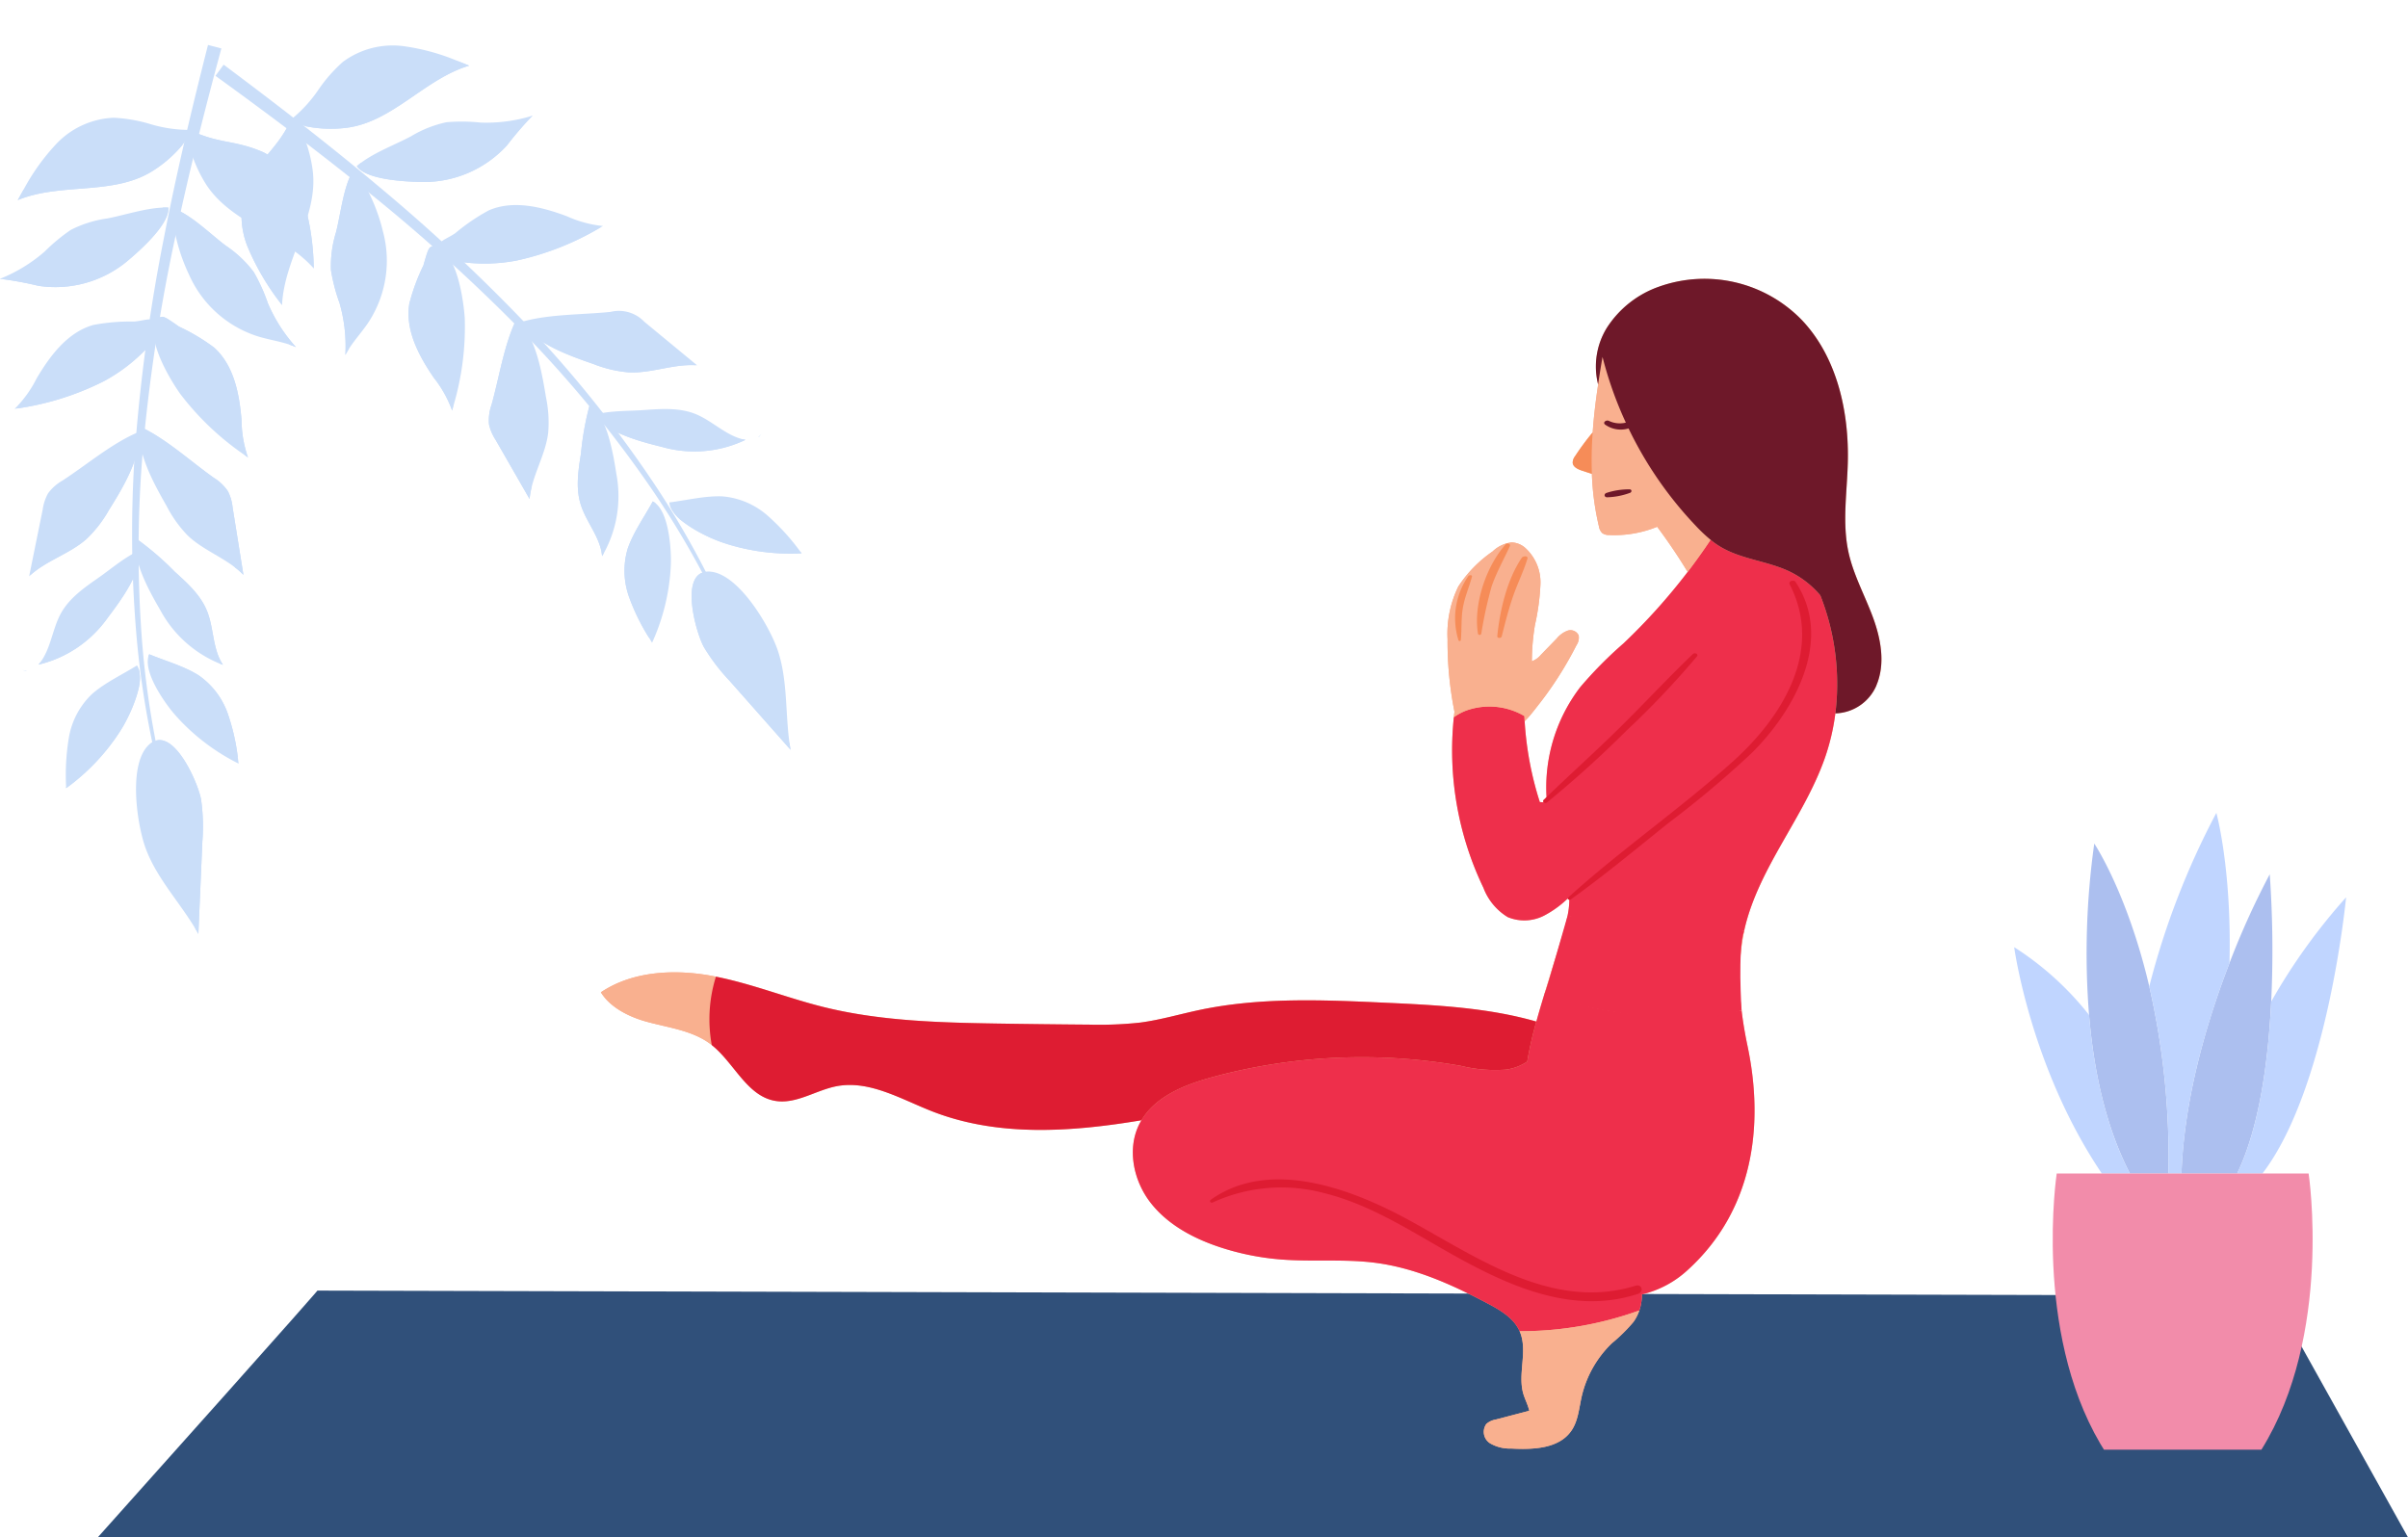 <svg xmlns="http://www.w3.org/2000/svg" xmlns:xlink="http://www.w3.org/1999/xlink" width="330.416" height="210.986" viewBox="0 0 330.416 210.986">
  <defs>
    <clipPath id="clip-path">
      <path id="Path_1078" data-name="Path 1078" d="M52.258,91.8H67.793v12.043H52.258Zm0,0" fill="#cadef9"/>
    </clipPath>
    <clipPath id="clip-path-2">
      <path id="Path_1086" data-name="Path 1086" d="M54.215,67.965H67.793v24.82H54.215Zm0,0" fill="#cadef9"/>
    </clipPath>
    <clipPath id="clip-path-3">
      <path id="Path_1088" data-name="Path 1088" d="M56,67.965H67.793v24.82H56Zm0,0" fill="#cadef9"/>
    </clipPath>
    <clipPath id="clip-path-4">
      <path id="Path_1090" data-name="Path 1090" d="M52,92H67.828v12H52Zm0,0" fill="#cadef9"/>
    </clipPath>
    <clipPath id="clip-path-5">
      <path id="Path_1108" data-name="Path 1108" d="M41.258,81.48H61.547V187.133H41.258Zm0,0" fill="#cadef9"/>
    </clipPath>
    <clipPath id="clip-path-6">
      <path id="Path_1078-2" data-name="Path 1078" d="M0,12.043H15.535V0H0Zm0,0" fill="#cadef9"/>
    </clipPath>
    <clipPath id="clip-path-7">
      <path id="Path_1086-2" data-name="Path 1086" d="M0,24.82H13.578V0H0Zm0,0" transform="translate(0 0)" fill="#cadef9"/>
    </clipPath>
    <clipPath id="clip-path-8">
      <path id="Path_1088-2" data-name="Path 1088" d="M0,24.82H11.793V0H0Zm0,0" fill="#cadef9"/>
    </clipPath>
    <clipPath id="clip-path-9">
      <path id="Path_1090-2" data-name="Path 1090" d="M0,12H15.828V0H0Zm0,0" transform="translate(0 0)" fill="#cadef9"/>
    </clipPath>
    <clipPath id="clip-path-10">
      <path id="Path_1108-2" data-name="Path 1108" d="M0,105.652H20.289V0H0Zm0,0" fill="#cadef9"/>
    </clipPath>
    <clipPath id="clip-path-11">
      <path id="path2" d="M138.063,82h176.36V243.4H138.063Zm0,0" transform="translate(-138.063 -82)"/>
    </clipPath>
    <clipPath id="clip-path-12">
      <path id="path5" d="M138.086,90.348H295V240.283H138.086Zm0,0" transform="translate(-138.086 -90.348)"/>
    </clipPath>
    <clipPath id="clip-path-13">
      <path id="path8" d="M238,82h40.441v61.2H238Zm0,0" transform="translate(-238 -82)"/>
    </clipPath>
    <clipPath id="clip-path-14">
      <path id="Path_2511" data-name="Path 2511" d="M269.129,92.758h45.619V142.8H269.129Zm0,0" transform="translate(-269.129 -92.758)"/>
    </clipPath>
    <clipPath id="clip-path-15">
      <path id="Path_2513" data-name="Path 2513" d="M276,160h36.665v38.086H276Zm0,0" transform="translate(-276 -160)"/>
    </clipPath>
  </defs>
  <g id="Group_200" data-name="Group 200" transform="translate(-36.584 -158.719)">
    <g id="_8" data-name="8" transform="matrix(-0.616, 0.788, -0.788, -0.616, 240.296, 250.169)">
      <path id="Path_1072" data-name="Path 1072" d="M62.543,160.512a34.387,34.387,0,0,1-3.3,8.492,11.494,11.494,0,0,1-6.977,5.48,20.989,20.989,0,0,1-5.02.3,20.875,20.875,0,0,0-4.957.282c-.23.05-.465.1-.7.171.043-2.23,2.387-5.269,3.945-6.793,4.508-4.4,11.84-4.265,16.973-7.91l.027-.019" fill="#cadef9"/>
      <path id="Path_1073" data-name="Path 1073" d="M62.6,149.441a21.431,21.431,0,0,0-5.133,5.028,24.53,24.53,0,0,1-2.828,3.7,15.711,15.711,0,0,1-4.539,2.664c-2.437,1.082-5.219,2.844-7.809,3.328a3.664,3.664,0,0,1,.184-2.2,25.059,25.059,0,0,1,3.563-6.1,15.432,15.432,0,0,1,11.2-6.161c1.492-.1,3,.02,4.488-.128.293-.032.582-.071.871-.122" fill="#cadef9"/>
      <path id="Path_1074" data-name="Path 1074" d="M59.586,133.207a15.88,15.88,0,0,0-2,4.746c-1.105,3.5-2.742,7.172-5.957,8.922a27.237,27.237,0,0,1-5.3,1.7c-1.3.395-2.465,1.328-3.008.45a2.13,2.13,0,0,1-.25-.786c-.434-2.73,3.672-6.984,5.457-8.586a38.028,38.028,0,0,1,10.57-6.234c.164-.07.328-.137.488-.207" fill="#cadef9"/>
      <path id="Path_1075" data-name="Path 1075" d="M62.6,117.363q-1.764,4.343-3.527,8.68a6.357,6.357,0,0,1-1.129,2.027,6.365,6.365,0,0,1-2.316,1.368c-3.625,1.488-7.547,3.726-11.348,4.539a5.365,5.365,0,0,1,.125-1.071c.66-3.136,3.848-6.578,5.8-8.707a16.994,16.994,0,0,1,3.707-3.277c2.258-1.348,4.973-1.738,7.348-2.828a10.535,10.535,0,0,0,1.34-.731" fill="#cadef9"/>
      <path id="Path_1076" data-name="Path 1076" d="M62.648,104.707c-1.9,1.762-2.324,4.617-3.82,6.734-1.344,1.907-3.449,3.086-5.484,4.211a39.9,39.9,0,0,1-5.914,3.133l-.008-.031c-.516-2.621,3.465-6.863,5.133-8.649a16.268,16.268,0,0,1,9.73-5.359c.121-.016.242-.027.363-.039" fill="#cadef9"/>
      <g id="Group_32" data-name="Group 32" clip-path="url(#clip-path)">
        <path id="Path_1077" data-name="Path 1077" d="M67.793,91.977c-.094.246-.187.488-.281.73a28.735,28.735,0,0,1-2.652,5.508,10.658,10.658,0,0,1-5.191,4.351c-2.246.778-4.891.883-7.215,1.278a2.273,2.273,0,0,1-.039-.434c.027-2.258,3.215-5.187,4.75-6.41.535-.422,1.1-.812,1.668-1.184a28.8,28.8,0,0,1,8.961-3.84" fill="#cadef9"/>
      </g>
      <path id="Path_1079" data-name="Path 1079" d="M41.8,175.234a18.793,18.793,0,0,0-5.652-.457,20.75,20.75,0,0,1-5.016-.293A11.473,11.473,0,0,1,24.152,169a29.356,29.356,0,0,1-2.859-6.984c-.148-.5-.293-1-.437-1.508,5.133,3.664,12.48,3.523,17,7.929a17.26,17.26,0,0,1,3.352,4.6,5.655,5.655,0,0,1,.59,2.191" fill="#cadef9"/>
      <path id="Path_1080" data-name="Path 1080" d="M41.223,164.16c-.242-.043-.488-.1-.734-.168-2.375-.644-4.867-2.179-7.074-3.16a15.68,15.68,0,0,1-4.543-2.664,24.758,24.758,0,0,1-2.824-3.7,21.376,21.376,0,0,0-5.027-4.953l-.105-.075a46.825,46.825,0,0,0,5.359.25,15.447,15.447,0,0,1,11.2,6.161c1.27,1.7,4.449,6.14,3.746,8.308" fill="#cadef9"/>
      <path id="Path_1081" data-name="Path 1081" d="M43.4,147.523c-.1.637-.3.961-.574,1.086a.593.593,0,0,1-.191.055c-.613.094-1.512-.508-2.492-.805a27.445,27.445,0,0,1-5.3-1.695c-3.215-1.75-4.852-5.422-5.957-8.926a15.9,15.9,0,0,0-2-4.742c.1.043.2.082.3.129a38.37,38.37,0,0,1,10.758,6.313,23.3,23.3,0,0,1,4.871,5.953,4.573,4.573,0,0,1,.586,2.632" fill="#cadef9"/>
      <path id="Path_1082" data-name="Path 1082" d="M44.109,133.18c-3.152-2.282-5.848-5.918-8.57-8.75a4.82,4.82,0,0,1-1.793-4.5q.123-4.687.25-9.375a1.571,1.571,0,0,0,.09.133c1.742,2.55,4.649,4.121,6.434,6.644a16.864,16.864,0,0,1,2.082,4.5c1.043,3.059,2.836,8.227,1.508,11.348" fill="#cadef9"/>
      <path id="Path_1083" data-name="Path 1083" d="M47.816,117.316c-.23-.179-.457-.371-.676-.57-1.406-1.269-2.652-2.941-3.906-4.324-1.562-1.727-3.172-3.531-3.828-5.77-.7-2.386-.254-5.086-1.293-7.32-.047-.1-.094-.2-.148-.3a16.171,16.171,0,0,1,7.809,8.4c1,2.242,3.414,7.586,2.043,9.882" fill="#cadef9"/>
      <path id="Path_1084" data-name="Path 1084" d="M51.477,101.6a2.1,2.1,0,0,1-.309.375c-1.672-1.676-3.766-3.3-5.152-5.243a10.748,10.748,0,0,1-1.726-6.562,31.141,31.141,0,0,1,1.152-6.625c.016-.059.031-.113.043-.172a29.054,29.054,0,0,1,5.1,8.344c.254.637.488,1.281.68,1.938.543,1.871,1.445,6.063.215,7.946" fill="#cadef9"/>
      <g id="Group_33" data-name="Group 33" clip-path="url(#clip-path-2)">
        <path id="Path_1085" data-name="Path 1085" d="M67.664,67.965Q66.5,74.2,65.348,80.434a26.424,26.424,0,0,1-1.477,5.6c-.828,1.926-5.148,7.855-7.8,6.5a2.39,2.39,0,0,1-.9-.859c-2.152-3.316.965-11.145,2.863-13.988,2.375-3.562,6.051-6,9.027-9.078.2-.211.4-.422.6-.641" fill="#cadef9"/>
      </g>
      <g id="Group_34" data-name="Group 34" clip-path="url(#clip-path-3)">
        <path id="Path_1087" data-name="Path 1087" d="M56.918,92.73a1.829,1.829,0,0,1-.848-.2c2.863-3.945,8.918-18.406,10.992-23.926.2-.211.4-.422.6-.641Q66.5,74.2,65.348,80.434a26.424,26.424,0,0,1-1.477,5.6c-.746,1.73-4.312,6.7-6.953,6.7" fill="#cadef9"/>
      </g>
      <g id="Group_35" data-name="Group 35" clip-path="url(#clip-path-4)">
        <path id="Path_1089" data-name="Path 1089" d="M52.453,103.844a1.949,1.949,0,0,1-.039-.4v-.035c4.688-1.82,11.934-7.984,15.1-10.7a28.735,28.735,0,0,1-2.652,5.508,10.658,10.658,0,0,1-5.191,4.351c-2.246.778-4.891.883-7.215,1.278" fill="#cadef9"/>
      </g>
      <path id="Path_1091" data-name="Path 1091" d="M47.43,118.785l-.008-.031c1.992-2.332,6.109-7.16,7-8.231s5.519-4.23,7.863-5.777c.121-.016.242-.027.363-.039-1.9,1.762-2.324,4.617-3.82,6.734-1.344,1.907-3.449,3.086-5.484,4.211a39.9,39.9,0,0,1-5.914,3.133" fill="#cadef9"/>
      <path id="Path_1092" data-name="Path 1092" d="M44.281,133.977a5.365,5.365,0,0,1,.125-1.071c5.406-1.84,13.492-10.855,16.855-14.812a10.535,10.535,0,0,0,1.34-.731q-1.764,4.343-3.527,8.68a6.357,6.357,0,0,1-1.129,2.027,6.365,6.365,0,0,1-2.316,1.368c-3.625,1.488-7.547,3.726-11.348,4.539" fill="#cadef9"/>
      <path id="Path_1093" data-name="Path 1093" d="M43.969,149.387a.711.711,0,0,1-.648-.367c2.961-1.883,6.34-5.629,8.027-7.731a98.988,98.988,0,0,1,7.75-7.875c.164-.07.328-.137.488-.207a15.88,15.88,0,0,0-2,4.746c-1.105,3.5-2.742,7.172-5.957,8.922a27.237,27.237,0,0,1-5.3,1.7,12.52,12.52,0,0,1-2.359.817" fill="#cadef9"/>
      <path id="Path_1094" data-name="Path 1094" d="M42.293,164.16a2.207,2.207,0,0,1-.1-.7,4.88,4.88,0,0,1,.285-1.5c4.051-5.336,14.851-10.387,19.254-12.394.293-.032.582-.071.871-.122a21.431,21.431,0,0,0-5.133,5.028,24.53,24.53,0,0,1-2.828,3.7,15.711,15.711,0,0,1-4.539,2.664c-2.437,1.082-5.219,2.844-7.809,3.328" fill="#cadef9"/>
      <path id="Path_1095" data-name="Path 1095" d="M42.293,175.063c.988-2.032,3.055-4.094,7.281-5.028a20.577,20.577,0,0,0,12.941-9.5l.027-.019a34.387,34.387,0,0,1-3.3,8.492,11.494,11.494,0,0,1-6.977,5.48,16.2,16.2,0,0,1-3.52.317c-.5,0-1-.012-1.5-.02s-1-.023-1.5-.023a16.317,16.317,0,0,0-3.457.305" fill="#cadef9"/>
      <path id="Path_1096" data-name="Path 1096" d="M51.477,101.6C50.285,96.9,47,87.766,45.441,83.543c.016-.059.031-.113.043-.172a29.054,29.054,0,0,1,5.1,8.344c.254.637.488,1.281.68,1.938a20.274,20.274,0,0,1,.832,5.164,5.2,5.2,0,0,1-.617,2.782" fill="#cadef9"/>
      <path id="Path_1097" data-name="Path 1097" d="M36.59,97.871l-.6-.059h.477a.292.292,0,0,1,.125.059" fill="#cadef9"/>
      <path id="Path_1098" data-name="Path 1098" d="M47.816,117.316c-.23-.179-.457-.371-.676-.57-1.461-7.992-6.406-14.566-9.027-17.414-.047-.1-.094-.2-.148-.3a16.171,16.171,0,0,1,7.809,8.4c.793,1.765,2.457,5.461,2.457,8.07a3.553,3.553,0,0,1-.414,1.812" fill="#cadef9"/>
      <path id="Path_1099" data-name="Path 1099" d="M44.109,133.18c-4.469-6.875-8.793-18.668-10.024-22.492,1.742,2.55,4.649,4.121,6.434,6.644a16.864,16.864,0,0,1,2.082,4.5c.781,2.289,1.98,5.758,1.98,8.664a6.846,6.846,0,0,1-.473,2.684" fill="#cadef9"/>
      <path id="Path_1100" data-name="Path 1100" d="M42.578,154.867c-.047,0,.094-.742.184-1.894a9.7,9.7,0,0,1-.156,1.859c-.016.023-.023.035-.027.035" fill="#cadef9"/>
      <path id="Path_1101" data-name="Path 1101" d="M42.813,150.563a16.5,16.5,0,0,0-.18-1.9.593.593,0,0,0,.191-.055c0,.676,0,1.332-.012,1.954" fill="#cadef9"/>
      <path id="Path_1102" data-name="Path 1102" d="M42.633,148.664a9.474,9.474,0,0,0-4.281-7.019,67.619,67.619,0,0,1-11.168-9.02,38.37,38.37,0,0,1,10.758,6.313,23.3,23.3,0,0,1,4.871,5.953c.012,1.211.016,2.492.012,3.718a.593.593,0,0,1-.191.055" fill="#cadef9"/>
      <path id="Path_1103" data-name="Path 1103" d="M42.762,152.973c.023-.68.039-1.5.051-2.407a21.268,21.268,0,0,1-.051,2.407" fill="#cadef9"/>
      <path id="Path_1104" data-name="Path 1104" d="M41.223,164.16c-.242-.043-.488-.1-.734-.168a32.409,32.409,0,0,0-5.8-7.14c-5.895-5.743-11.215-7.079-13.668-7.336l-.105-.075a46.825,46.825,0,0,0,5.359.25,15.447,15.447,0,0,1,11.2,6.161c1.148,1.535,3.844,5.3,3.844,7.613a2.318,2.318,0,0,1-.1.7" fill="#cadef9"/>
      <path id="Path_1105" data-name="Path 1105" d="M41.777,167.9l-.043-.687a2.848,2.848,0,0,1,.043.687" fill="#cadef9"/>
      <path id="Path_1106" data-name="Path 1106" d="M41.207,173.043c-2.961-1.648-8.168-3.266-13.375-5.617a14,14,0,0,1-6.539-5.406c-.148-.5-.293-1-.437-1.508,5.133,3.664,12.48,3.523,17,7.929a17.26,17.26,0,0,1,3.352,4.6" fill="#cadef9"/>
      <g id="Group_36" data-name="Group 36" clip-path="url(#clip-path-5)">
        <path id="Path_1107" data-name="Path 1107" d="M41.5,187.133c-.2-9.047-.258-18.11.063-27.164a242.762,242.762,0,0,1,2.356-27.078,163.951,163.951,0,0,1,6.1-26.461A122.589,122.589,0,0,1,61.066,81.684l.273.16a122.172,122.172,0,0,0-10.641,24.8,162.54,162.54,0,0,0-5.68,26.406,241.071,241.071,0,0,0-1.953,26.961c-.187,9.015,0,18.043.332,27.066l-1.895.055" fill="#cadef9"/>
      </g>
    </g>
    <g id="_8-2" data-name="8" transform="translate(45.005 160.244) rotate(13)">
      <path id="Path_1072-2" data-name="Path 1072" d="M20.945,14.722a34.387,34.387,0,0,0-3.3-8.492A11.494,11.494,0,0,0,10.672.75a20.989,20.989,0,0,0-5.019-.3A20.875,20.875,0,0,1,.7.171C.465.121.23.066,0,0,.043,2.23,2.387,5.269,3.945,6.793c4.508,4.4,11.84,4.265,16.973,7.91l.027.019" transform="translate(20.742 11.899)" fill="#cadef9"/>
      <path id="Path_1073-2" data-name="Path 1073" d="M20.41,14.719a21.431,21.431,0,0,1-5.133-5.028,24.531,24.531,0,0,0-2.828-3.7A15.711,15.711,0,0,0,7.91,3.328C5.472,2.246,2.691.484.1,0A3.664,3.664,0,0,0,.285,2.2a25.059,25.059,0,0,0,3.562,6.1,15.432,15.432,0,0,0,11.2,6.161c1.492.1,3-.02,4.488.128.293.032.582.071.871.122" transform="translate(21.336 22.973)" fill="#cadef9"/>
      <path id="Path_1074-2" data-name="Path 1074" d="M16.547,16.178a15.88,15.88,0,0,1-2-4.746C13.442,7.928,11.805,4.26,8.59,2.51a27.237,27.237,0,0,0-5.3-1.7C1.985.42.825-.513.282.365a2.13,2.13,0,0,0-.25.786C-.4,3.881,3.7,8.135,5.489,9.737a38.028,38.028,0,0,0,10.57,6.234c.164.07.328.137.488.207" transform="translate(22.183 37.748)" fill="#cadef9"/>
      <path id="Path_1075-2" data-name="Path 1075" d="M18.32,16.614q-1.764-4.343-3.527-8.68a6.357,6.357,0,0,0-1.129-2.027,6.365,6.365,0,0,0-2.316-1.368C7.723,3.051,3.8.813,0,0A5.365,5.365,0,0,0,.125,1.071c.66,3.136,3.848,6.578,5.8,8.707a16.994,16.994,0,0,0,3.707,3.277c2.258,1.348,4.973,1.738,7.348,2.828a10.535,10.535,0,0,1,1.34.731" transform="translate(23.426 53.156)" fill="#cadef9"/>
      <path id="Path_1076-2" data-name="Path 1076" d="M15.272,14.078c-1.9-1.762-2.324-4.617-3.82-6.734C10.108,5.437,8,4.258,5.968,3.133A39.9,39.9,0,0,0,.054,0L.046.031C-.47,2.652,3.511,6.894,5.179,8.68a16.268,16.268,0,0,0,9.73,5.359c.121.016.242.027.363.039" transform="translate(26.521 68.348)" fill="#cadef9"/>
      <g id="Group_32-2" data-name="Group 32" transform="translate(31.402 83.289)" clip-path="url(#clip-path-6)">
        <path id="Path_1077-2" data-name="Path 1077" d="M15.379,11.867c-.094-.246-.187-.488-.281-.73a28.734,28.734,0,0,0-2.652-5.508A10.658,10.658,0,0,0,7.254,1.278C5.008.5,2.363.4.039,0A2.273,2.273,0,0,0,0,.434c.027,2.258,3.215,5.187,4.75,6.41.535.422,1.1.813,1.668,1.184a28.8,28.8,0,0,0,8.961,3.84" transform="translate(0.156 0)" fill="#cadef9"/>
      </g>
      <path id="Path_1079-2" data-name="Path 1079" d="M20.941,0a18.793,18.793,0,0,1-5.652.457A20.75,20.75,0,0,0,10.273.75,11.473,11.473,0,0,0,3.3,6.23,29.356,29.356,0,0,0,.438,13.214c-.148.5-.293,1-.437,1.508C5.133,11.058,12.48,11.2,17,6.793a17.26,17.26,0,0,0,3.351-4.6A5.655,5.655,0,0,0,20.941,0" transform="translate(0 11.899)" fill="#cadef9"/>
      <path id="Path_1080-2" data-name="Path 1080" d="M20.309,0c-.242.043-.488.1-.734.168C17.2.812,14.707,2.347,12.5,3.328A15.68,15.68,0,0,0,7.957,5.992a24.759,24.759,0,0,0-2.824,3.7A21.376,21.376,0,0,1,.105,14.644L0,14.719a46.825,46.825,0,0,1,5.359-.25,15.447,15.447,0,0,0,11.2-6.161c1.27-1.7,4.449-6.14,3.746-8.308" transform="translate(0.059 22.973)" fill="#cadef9"/>
      <path id="Path_1081-2" data-name="Path 1081" d="M16.516,1.151c-.1-.637-.3-.961-.574-1.086A.593.593,0,0,0,15.75.01c-.613-.094-1.512.508-2.492.805a27.445,27.445,0,0,0-5.3,1.695C4.742,4.26,3.105,7.932,2,11.436a15.9,15.9,0,0,1-2,4.742c.1-.043.2-.082.3-.129A38.37,38.37,0,0,0,11.059,9.736,23.3,23.3,0,0,0,15.93,3.783a4.573,4.573,0,0,0,.586-2.632" transform="translate(6.027 38.459)" fill="#cadef9"/>
      <path id="Path_1082-2" data-name="Path 1082" d="M10.374,0C7.221,2.282,4.526,5.918,1.8,8.75a6.4,6.4,0,0,0-1.57,2.188A6.382,6.382,0,0,0,.01,13.25q.123,4.688.25,9.375a1.571,1.571,0,0,1,.09-.133C2.092,19.942,5,18.371,6.784,15.848a16.864,16.864,0,0,0,2.082-4.5C9.909,8.289,11.7,3.121,10.374,0" transform="translate(12.88 53.953)" fill="#cadef9"/>
      <path id="Path_1083-2" data-name="Path 1083" d="M9.852,0c-.23.179-.457.371-.676.57C7.77,1.839,6.523,3.511,5.27,4.894,3.707,6.621,2.1,8.425,1.441,10.664c-.7,2.386-.254,5.086-1.293,7.32-.047.1-.094.2-.148.3a16.171,16.171,0,0,0,7.809-8.4C8.812,7.64,11.223,2.3,9.852,0" transform="translate(17.109 69.817)" fill="#cadef9"/>
      <path id="Path_1084-2" data-name="Path 1084" d="M7.194.375A2.1,2.1,0,0,0,6.886,0C5.214,1.676,3.12,3.3,1.733,5.243A10.748,10.748,0,0,0,.007,11.8,31.141,31.141,0,0,0,1.159,18.43c.016.059.031.113.043.172a29.054,29.054,0,0,0,5.1-8.344c.254-.637.488-1.281.68-1.937C7.522,6.45,8.425,2.258,7.194.375" transform="translate(23.427 85.16)" fill="#cadef9"/>
      <g id="Group_33-2" data-name="Group 33" transform="translate(33.359 94.348)" clip-path="url(#clip-path-7)">
        <path id="Path_1085-2" data-name="Path 1085" d="M13.221,24.767Q12.061,18.532,10.9,12.3A26.424,26.424,0,0,0,9.428,6.7C8.6,4.771,4.28-1.159,1.627.2a2.39,2.39,0,0,0-.9.859C-1.424,4.376,1.694,12.2,3.592,15.048c2.375,3.563,6.051,6,9.027,9.078.2.211.4.422.6.641" transform="translate(0.228 0.053)" fill="#cadef9"/>
      </g>
      <g id="Group_34-2" data-name="Group 34" transform="translate(35.144 94.348)" clip-path="url(#clip-path-8)">
        <path id="Path_1087-2" data-name="Path 1087" d="M.848,0A1.829,1.829,0,0,0,0,.2C2.863,4.145,8.918,18.605,10.992,24.125c.2.211.4.422.6.641Q10.434,18.531,9.277,12.3A26.424,26.424,0,0,0,7.8,6.7C7.055,4.965,3.488,0,.848,0" transform="translate(0.07 0.055)" fill="#cadef9"/>
      </g>
      <g id="Group_35-2" data-name="Group 35" transform="translate(31.144 83.133)" clip-path="url(#clip-path-9)">
        <path id="Path_1089-2" data-name="Path 1089" d="M.039,0A1.949,1.949,0,0,0,0,.4V.434c4.687,1.82,11.934,7.984,15.1,10.7a28.734,28.734,0,0,0-2.652-5.508A10.658,10.658,0,0,0,7.254,1.278C5.008.5,2.363.4.039,0" transform="translate(0.414 0.156)" fill="#cadef9"/>
      </g>
      <path id="Path_1091-2" data-name="Path 1091" d="M.008,0,0,.031c1.992,2.332,6.109,7.16,7,8.231s5.519,4.23,7.863,5.777c.121.016.242.027.363.039-1.9-1.762-2.324-4.617-3.82-6.734C10.062,5.437,7.957,4.258,5.922,3.133A39.9,39.9,0,0,0,.008,0" transform="translate(26.566 68.348)" fill="#cadef9"/>
      <path id="Path_1092-2" data-name="Path 1092" d="M0,0A5.365,5.365,0,0,0,.125,1.071C5.531,2.911,13.617,11.926,16.98,15.883a10.535,10.535,0,0,1,1.34.731q-1.764-4.343-3.527-8.68a6.357,6.357,0,0,0-1.129-2.027,6.365,6.365,0,0,0-2.316-1.368C7.723,3.051,3.8.813,0,0" transform="translate(23.426 53.156)" fill="#cadef9"/>
      <path id="Path_1093-2" data-name="Path 1093" d="M.649,0A.711.711,0,0,0,0,.367C2.961,2.25,6.34,6,8.027,8.1a98.988,98.988,0,0,0,7.75,7.875c.164.07.328.137.488.207a15.88,15.88,0,0,1-2-4.746c-1.105-3.5-2.742-7.172-5.957-8.922a27.237,27.237,0,0,0-5.3-1.7A12.52,12.52,0,0,0,.649,0" transform="translate(22.465 37.746)" fill="#cadef9"/>
      <path id="Path_1094-2" data-name="Path 1094" d="M.1,0A2.207,2.207,0,0,0,0,.7,4.88,4.88,0,0,0,.285,2.2C4.336,7.539,15.137,12.59,19.539,14.6c.293.032.582.071.871.122a21.431,21.431,0,0,1-5.133-5.028,24.531,24.531,0,0,0-2.828-3.7A15.711,15.711,0,0,0,7.91,3.328C5.473,2.246,2.691.484.1,0" transform="translate(21.336 22.973)" fill="#cadef9"/>
      <path id="Path_1095-2" data-name="Path 1095" d="M0,0C.988,2.032,3.055,4.094,7.281,5.028a20.577,20.577,0,0,1,12.941,9.5l.027.019a34.387,34.387,0,0,0-3.3-8.492A11.494,11.494,0,0,0,9.976.579,16.2,16.2,0,0,0,6.457.262c-.5,0-1,.012-1.5.02s-1,.023-1.5.023A16.317,16.317,0,0,1,0,0" transform="translate(21.437 12.07)" fill="#cadef9"/>
      <path id="Path_1096-2" data-name="Path 1096" d="M6.035,0C4.844,4.7,1.555,13.832,0,18.055c.016.059.031.113.043.172a29.054,29.054,0,0,0,5.1-8.344c.254-.637.488-1.281.68-1.938a20.274,20.274,0,0,0,.832-5.164A5.2,5.2,0,0,0,6.035,0" transform="translate(24.586 85.535)" fill="#cadef9"/>
      <path id="Path_1097-2" data-name="Path 1097" d="M.6,0,0,.059H.476A.292.292,0,0,0,.6,0" transform="translate(15.133 89.262)" fill="#cadef9"/>
      <path id="Path_1098-2" data-name="Path 1098" d="M9.852,0c-.23.179-.457.371-.676.57C7.715,8.562,2.77,15.136.148,17.984c-.047.1-.094.2-.148.3a16.171,16.171,0,0,0,7.809-8.4c.793-1.765,2.457-5.461,2.457-8.07A3.553,3.553,0,0,0,9.852,0" transform="translate(17.109 69.817)" fill="#cadef9"/>
      <path id="Path_1099-2" data-name="Path 1099" d="M10.023,0C5.555,6.875,1.23,18.668,0,22.492c1.742-2.55,4.648-4.121,6.434-6.644a16.864,16.864,0,0,0,2.082-4.5C9.3,9.059,10.5,5.59,10.5,2.684A6.846,6.846,0,0,0,10.023,0" transform="translate(13.23 53.953)" fill="#cadef9"/>
      <path id="Path_1100-2" data-name="Path 1100" d="M.009,0C-.038,0,.1.742.193,1.894A9.7,9.7,0,0,0,.037.035C.021.012.013,0,.009,0" transform="translate(21.713 32.266)" fill="#cadef9"/>
      <path id="Path_1101-2" data-name="Path 1101" d="M.18,0A16.5,16.5,0,0,1,0,1.9a.593.593,0,0,1,.191.055C.191,1.278.188.622.18,0" transform="translate(21.777 36.57)" fill="#cadef9"/>
      <path id="Path_1102-2" data-name="Path 1102" d="M15.449,0a9.474,9.474,0,0,1-4.281,7.019A67.619,67.619,0,0,0,0,16.039,38.37,38.37,0,0,0,10.758,9.726a23.3,23.3,0,0,0,4.871-5.953c.012-1.211.016-2.492.012-3.718A.593.593,0,0,0,15.449,0" transform="translate(6.328 38.469)" fill="#cadef9"/>
      <path id="Path_1103-2" data-name="Path 1103" d="M0,0C.023.68.039,1.5.051,2.407A21.268,21.268,0,0,0,0,0" transform="translate(21.906 34.16)" fill="#cadef9"/>
      <path id="Path_1104-2" data-name="Path 1104" d="M20.309,0c-.242.043-.488.1-.734.168a32.409,32.409,0,0,1-5.8,7.14C7.879,13.051,2.559,14.387.105,14.644L0,14.719a46.825,46.825,0,0,1,5.359-.25,15.447,15.447,0,0,0,11.2-6.161c1.148-1.535,3.844-5.3,3.844-7.613a2.318,2.318,0,0,0-.1-.7" transform="translate(0.059 22.973)" fill="#cadef9"/>
      <path id="Path_1105-2" data-name="Path 1105" d="M.043,0,0,.687A2.848,2.848,0,0,0,.043,0" transform="translate(20.879 19.235)" fill="#cadef9"/>
      <path id="Path_1106-2" data-name="Path 1106" d="M20.351,0C17.391,1.648,12.184,3.266,6.976,5.617A14,14,0,0,0,.438,11.023c-.148.5-.293,1-.437,1.508C5.133,8.867,12.48,9.008,17,4.6A17.26,17.26,0,0,0,20.351,0" transform="translate(0 14.09)" fill="#cadef9"/>
      <g id="Group_36-2" data-name="Group 36" transform="translate(20.402 0)" clip-path="url(#clip-path-10)">
        <path id="Path_1107-2" data-name="Path 1107" d="M.164,0c-.2,9.047-.258,18.11.063,27.164A242.762,242.762,0,0,0,2.582,54.242,163.95,163.95,0,0,0,8.679,80.7a122.589,122.589,0,0,0,11.047,24.746l.273-.16a122.172,122.172,0,0,1-10.641-24.8,162.54,162.54,0,0,1-5.68-26.406A241.071,241.071,0,0,1,1.726,27.121c-.187-9.015,0-18.043.332-27.066L.164,0" transform="translate(0.083 0)" fill="#cadef9"/>
      </g>
    </g>
    <path id="Path_2509" data-name="Path 2509" d="M288.67,143.779c-3.423-6.6-5-14.451-5.608-21.753A107.983,107.983,0,0,1,283.78,98.5s4.529,6.746,7.548,19.61a105.008,105.008,0,0,1,2.627,25.665Zm14.714,0c3.083-6.388,4.28-15.545,4.673-23.6a148.987,148.987,0,0,0-.2-17.467,109.959,109.959,0,0,0-5.531,12.206c-3.013,7.774-6.2,18.335-6.583,28.859Zm0,0" transform="translate(40.172 175.989)" fill="#acbfef"/>
    <path id="path875" d="M0,251.125c30.6-34.21,30.14-33.864,30.14-33.864l268.357.689L317,251.125Z" transform="translate(50 118.579)" fill="#30507a"/>
    <g id="_5" data-name="5" transform="translate(119.023 196.783)">
      <g id="g15" transform="translate(-0.023 -0.51)" clip-path="url(#clip-path-11)">
        <path id="path13" d="M285.795,113.555c.287.351.574.691.871,1.036C286.369,114.245,286.082,113.905,285.795,113.555Zm-1.233-1.562c.276.367.563.733.855,1.094C285.125,112.726,284.839,112.359,284.562,111.993Zm2.47,3.018c.414.473.834.935,1.27,1.387C287.867,115.945,287.447,115.483,287.033,115.01Zm-2.768-3.416c-.356-.478-.7-.956-1.041-1.445C283.564,110.638,283.909,111.116,284.265,111.594Zm-4.2-6.636c.292.542.59,1.078.9,1.615C280.658,106.037,280.36,105.5,280.068,104.959Zm.967,1.737q1,1.737,2.136,3.384Q282.039,108.43,281.035,106.7Zm-2.3-4.431c-.3-.653-.59-1.318-.866-1.982C278.145,100.947,278.432,101.612,278.735,102.265Zm.372.8c.282.584.579,1.163.877,1.743C279.686,104.225,279.388,103.646,279.107,103.062Zm-3.188-8.394c.042.154.09.308.138.462C276.009,94.976,275.962,94.822,275.919,94.668Zm1.5,4.473c.106.287.218.574.335.855C277.635,99.715,277.524,99.428,277.417,99.141Zm-.483-1.291c.09.25.181.5.276.749C277.115,98.35,277.024,98.1,276.934,97.85Zm-.584-1.748c.058.17.112.345.165.515C276.461,96.448,276.408,96.272,276.349,96.1Zm36.286,32.854c-1.11-3-2.688-5.839-3.358-8.968-.845-3.942-.2-8.033-.085-12.065.213-7.114-1.466-14.642-6.306-19.742A18.6,18.6,0,0,0,283.314,83.6a14,14,0,0,0-7.2,5.69,10.11,10.11,0,0,0-1.179,7.735c-.329,2.189-.6,4.383-.749,6.582a34.386,34.386,0,0,0-2.412,3.257,1.472,1.472,0,0,0-.335.919c.053.584.707.882,1.259,1.068.457.149.919.3,1.376.452a36.891,36.891,0,0,0,.962,7.183,1.632,1.632,0,0,0,.478.956,1.579,1.579,0,0,0,.935.25,15.589,15.589,0,0,0,6.582-1.132q2.239,3,4.186,6.2a82.543,82.543,0,0,1-8.824,9.823,56.028,56.028,0,0,0-5.908,5.977,22.611,22.611,0,0,0-4.627,15.1c-.133.133-.271.255-.4.383a.2.2,0,0,0,.005.319,4.482,4.482,0,0,1-.531-.027,45.055,45.055,0,0,1-2.083-11.1c.138-.133.276-.276.409-.42.638-.707,1.217-1.488,1.753-2.168a49.45,49.45,0,0,0,4.946-7.842,1.823,1.823,0,0,0,.3-1.344,1.238,1.238,0,0,0-1.535-.643,3.546,3.546,0,0,0-1.472,1.068q-1.092,1.124-2.178,2.247a2.98,2.98,0,0,1-1.169.855.257.257,0,0,1-.069.016,31.3,31.3,0,0,1,.425-4.978,31.489,31.489,0,0,0,.754-5.616,6.369,6.369,0,0,0-2.173-5.036,3.02,3.02,0,0,0-1.79-.675,4.536,4.536,0,0,0-2.609,1.248,17.425,17.425,0,0,0-4.691,4.792,14.808,14.808,0,0,0-1.482,7.278,49.07,49.07,0,0,0,.951,9.929c-.037.25-.064.5-.085.754a43.583,43.583,0,0,0,4.059,23.4,8.033,8.033,0,0,0,3.331,4.022,5.93,5.93,0,0,0,5.2-.313,13.428,13.428,0,0,0,3.034-2.242c.011.09.112.159.223.181a12.014,12.014,0,0,1-.244,2.189,23.092,23.092,0,0,1-.627,2.423q-1.187,3.865-2.369,7.73c-.058.191-.117.388-.175.579-.383,1.254-.76,2.518-1.11,3.793-6.62-1.907-13.7-2.263-20.619-2.582-8.538-.393-17.181-.781-25.544.978-2.752.579-5.456,1.387-8.24,1.748a52.04,52.04,0,0,1-6.933.276q-6.351-.048-12.7-.149c-8.022-.133-16.124-.351-23.9-2.3-4.92-1.238-9.669-3.15-14.637-4.133-.351-.069-.707-.133-1.057-.2-5.021-.839-10.54-.478-14.732,2.343,1.238,2.024,3.73,3.315,6.11,3.99,3.039.861,6.354,1.2,8.883,3.081.08.058.154.117.228.175,3.087,2.46,4.808,6.976,8.681,7.65,2.879.5,5.568-1.456,8.442-2.008,4.505-.861,8.835,1.774,13.112,3.448,9.042,3.533,19.057,2.842,28.726,1.222-.08.122-.149.255-.223.388-1.812,3.432-.914,7.858,1.466,10.923s5.982,4.962,9.674,6.163a35.782,35.782,0,0,0,8.245,1.636c4.319.34,8.686-.106,12.979.462,5.435.712,10.525,3.012,15.364,5.578,1.743.919,3.575,2,4.378,3.8a.019.019,0,0,0,.005.016c1.169,2.64-.3,5.8.5,8.569.234.792.648,1.541.818,2.338l-4.58,1.2a2.611,2.611,0,0,0-1.312.611,1.861,1.861,0,0,0,.5,2.646,5.372,5.372,0,0,0,2.917.728c3.007.159,6.551.032,8.256-2.449.93-1.349,1.047-3.076,1.408-4.675a14.781,14.781,0,0,1,4.149-7.332,22.669,22.669,0,0,0,2.964-2.922,6.188,6.188,0,0,0,.8-1.573,6.722,6.722,0,0,0,.351-2.2,13.98,13.98,0,0,0,6.317-3.379c8.793-8.012,10.546-19.455,8.182-30.7-.34-1.61-.622-3.246-.818-4.888a32.636,32.636,0,0,1,.345-10.9c.026-.1.048-.2.069-.308,1.955-8.394,8.091-15.205,10.976-23.328a30.13,30.13,0,0,0,1.477-6.232,6.319,6.319,0,0,0,5.637-3.846c1.254-2.933.622-6.359-.483-9.361" transform="translate(-138.055 -81.816)" fill="#f9b08f"/>
      </g>
      <path id="path17" d="M137.2,90.936a54.559,54.559,0,0,1-27.052-2.263c-.383,1.254-.76,2.518-1.11,3.793a52.117,52.117,0,0,0-1.248,5.488,6.928,6.928,0,0,1-2.911,1.105,19.715,19.715,0,0,1-6.195-.515,78.372,78.372,0,0,0-34.06,1.535c-3.767,1.025-7.788,2.6-9.77,5.929-.08.122-.149.255-.223.388-1.812,3.432-.914,7.858,1.466,10.923s5.982,4.962,9.674,6.163a35.782,35.782,0,0,0,8.245,1.636c4.319.34,8.686-.106,12.979.462,5.435.712,10.524,3.012,15.364,5.578,1.743.919,3.575,2,4.378,3.8a47.88,47.88,0,0,0,16.432-2.848,6.722,6.722,0,0,0,.351-2.2,13.98,13.98,0,0,0,6.317-3.379c8.793-8.012,10.546-19.455,8.182-30.7-.34-1.61-.622-3.246-.818-4.888Zm12.867-40.77a30.129,30.129,0,0,1-1.477,6.232c-2.885,8.123-9.021,14.934-10.976,23.328-.021.106-.042.207-.069.308a68.373,68.373,0,0,1-24.226-2.093,11.022,11.022,0,0,0,.244-2.577,14.153,14.153,0,0,1-3.257,2.449,5.93,5.93,0,0,1-5.2.313,8.033,8.033,0,0,1-3.331-4.022,43.583,43.583,0,0,1-4.059-23.4c.064-.053.133-.1.2-.149a7.423,7.423,0,0,1,1.5-.776,9.464,9.464,0,0,1,7.985.76c.011.234.021.468.032.7a45.056,45.056,0,0,0,2.083,11.1,3.924,3.924,0,0,0,.967-.005,22.666,22.666,0,0,1,4.585-15.774,56.033,56.033,0,0,1,5.908-5.977,82.543,82.543,0,0,0,8.824-9.823q1.642-2.152,3.15-4.41a10.887,10.887,0,0,0,1.286.919c2.874,1.753,6.439,1.966,9.483,3.4a12.874,12.874,0,0,1,4.282,3.3,33.086,33.086,0,0,1,2.067,16.2" transform="translate(19.333 9.671)" fill="#ee2f4b"/>
      <g id="g21" transform="translate(0.008 10.843)" clip-path="url(#clip-path-12)">
        <path id="path19" d="M152.818,175.263c-5.021-.839-10.54-.478-14.732,2.343,1.238,2.024,3.73,3.315,6.11,3.99,3.039.861,6.354,1.2,8.883,3.081.08.058.154.117.228.175a19.615,19.615,0,0,1,.568-9.393c-.351-.069-.707-.133-1.057-.2Zm111.339,48.866c1.169,2.64-.3,5.8.5,8.569.234.792.648,1.541.818,2.338l-4.58,1.2a2.59,2.59,0,0,0-1.312.611,1.861,1.861,0,0,0,.5,2.646,5.372,5.372,0,0,0,2.917.728c3.007.159,6.551.032,8.256-2.449.93-1.349,1.047-3.076,1.408-4.675a14.741,14.741,0,0,1,4.149-7.332,22.3,22.3,0,0,0,2.959-2.922,6.038,6.038,0,0,0,.808-1.573,47.888,47.888,0,0,1-16.438,2.848c.005.005.005.011.011.016Zm.659-84.43c.005.234.016.468.032.7.138-.133.276-.276.409-.42.638-.707,1.211-1.488,1.753-2.168a49.453,49.453,0,0,0,4.946-7.842,1.823,1.823,0,0,0,.3-1.344,1.238,1.238,0,0,0-1.535-.643,3.546,3.546,0,0,0-1.472,1.068q-1.092,1.124-2.178,2.247a3.018,3.018,0,0,1-1.169.855.259.259,0,0,1-.069.016,30.685,30.685,0,0,1,.425-4.978,31.494,31.494,0,0,0,.754-5.616,6.373,6.373,0,0,0-2.178-5.036,2.992,2.992,0,0,0-1.785-.675,4.536,4.536,0,0,0-2.609,1.248,17.35,17.35,0,0,0-4.691,4.792,14.808,14.808,0,0,0-1.482,7.278,49.07,49.07,0,0,0,.951,9.929c-.037.25-.064.5-.085.754.064-.053.133-.1.2-.149a7.423,7.423,0,0,1,1.5-.776,9.465,9.465,0,0,1,7.985.76Zm10.216-26.059a1.632,1.632,0,0,0,.478.956,1.568,1.568,0,0,0,.935.25,15.588,15.588,0,0,0,6.582-1.132q2.239,3,4.186,6.2,1.642-2.152,3.145-4.41a22.255,22.255,0,0,1-2.056-1.95A52.234,52.234,0,0,1,275.537,90.4c-.212,1.254-.42,2.513-.606,3.777-.329,2.189-.6,4.383-.749,6.582a50.992,50.992,0,0,0-.112,5.7,36.485,36.485,0,0,0,.962,7.183Zm19.583,66.452a54.56,54.56,0,0,1-27.052-2.263c.059-.191.117-.388.175-.579q1.179-3.865,2.369-7.73a24.472,24.472,0,0,0,.627-2.423,68.5,68.5,0,0,0,24.226,2.1,32.6,32.6,0,0,0-.345,10.9" transform="translate(-138.086 -90.328)" fill="#f9b08f"/>
        <path id="path1113" d="M236.458,146.793s-2.867,10.121-3.172,10.732,18.063,5.477,27.052,2.263c0,0-.563-8.356.345-10.9Z" transform="translate(-103.81 -70.024)" fill="#ee2f4b"/>
      </g>
      <path id="path23" d="M125.867,60.917a147.484,147.484,0,0,0,10.96-9.9,118,118,0,0,0,9.621-10.142c.287-.356-.3-.574-.553-.329-3.464,3.32-6.731,6.848-10.153,10.216-3.379,3.331-6.922,6.487-10.317,9.8-.266.26.207.542.441.356ZM159.99,30.645c-.244-.361-1.041-.112-.808.335,4.675,9.085-1.015,18.207-7.762,24.274-7.273,6.545-15.38,12.129-22.632,18.7-.207.191.143.409.329.282,4.617-3.294,8.994-6.954,13.425-10.5a139.194,139.194,0,0,0,11.406-9.584c5.881-5.823,11.316-15.545,6.041-23.5ZM138.033,127.23c-11.311,3.512-21.591-3.8-31.032-8.968-7.746-4.24-19.083-8.633-27.254-2.826-.25.181-.005.494.255.377a22.579,22.579,0,0,1,15.263-1.3c5.238,1.286,9.961,4.011,14.583,6.694,8.5,4.925,18.425,10.455,28.513,7.146.866-.282.547-1.392-.329-1.121ZM80.008,98.595c-3.767,1.025-7.788,2.6-9.77,5.929-9.669,1.62-19.684,2.311-28.726-1.222-4.277-1.674-8.607-4.309-13.112-3.448-2.874.553-5.562,2.508-8.442,2.008-3.873-.675-5.594-5.191-8.681-7.65a19.615,19.615,0,0,1,.568-9.393c4.967.983,9.717,2.9,14.637,4.133,7.778,1.95,15.88,2.168,23.9,2.3q6.351.1,12.7.149a52,52,0,0,0,6.933-.276c2.784-.361,5.488-1.169,8.24-1.748,8.362-1.759,17.006-1.371,25.544-.978,6.922.319,14,.675,20.619,2.582a52.118,52.118,0,0,0-1.248,5.488,6.929,6.929,0,0,1-2.911,1.105,19.715,19.715,0,0,1-6.195-.515,78.372,78.372,0,0,0-34.06,1.535" transform="translate(3.952 11.155)" fill="#de1c32"/>
      <path id="path25" d="M95.343,32.712c-2.024,2.991-3,7.177-3.363,10.732-.037.345.531.367.611.053.478-1.9.956-3.8,1.61-5.658.59-1.679,1.4-3.289,1.913-4.994.133-.446-.606-.377-.77-.133Zm-2.215-1.838c-2.672,3.007-4.457,8.24-3.8,12.272a.242.242,0,0,0,.452.005,57.463,57.463,0,0,1,1.429-6.529c.664-1.913,1.652-3.66,2.492-5.493.159-.345-.377-.478-.574-.255ZM88.016,35.22a10.107,10.107,0,0,0-1.355,8.84A.172.172,0,0,0,86.98,44c.138-1.482.021-2.965.282-4.441.255-1.461.845-2.805,1.238-4.229.074-.287-.367-.266-.483-.112ZM104.959,21.2c-.457-.149-.919-.3-1.376-.452-.553-.186-1.206-.483-1.259-1.068a1.473,1.473,0,0,1,.335-.919,34.38,34.38,0,0,1,2.412-3.257,50.992,50.992,0,0,0-.112,5.7" transform="translate(31.034 5.768)" fill="#f68c58"/>
      <g id="g29" transform="translate(135.897 -0.51)" clip-path="url(#clip-path-13)">
        <path id="path27" d="M243.106,111.419a9.918,9.918,0,0,0-3.119.473c-.468.122-.4.664.1.616a9.96,9.96,0,0,0,3.081-.611c.26-.112.26-.457-.059-.478Zm33.868,26.9a6.319,6.319,0,0,1-5.637,3.846,33.086,33.086,0,0,0-2.067-16.2,12.874,12.874,0,0,0-4.282-3.3c-3.044-1.434-6.609-1.647-9.483-3.4a10.891,10.891,0,0,1-1.286-.919,21.667,21.667,0,0,1-2.061-1.95,52.149,52.149,0,0,1-9.2-13.335,3.7,3.7,0,0,1-3.193-.51c-.425-.3.127-.707.489-.531a3.479,3.479,0,0,0,2.332.244,51.74,51.74,0,0,1-3.2-9.021c-.213,1.254-.42,2.513-.606,3.777a10.11,10.11,0,0,1,1.179-7.735,14,14,0,0,1,7.2-5.69,18.6,18.6,0,0,1,19.572,4.585c4.84,5.1,6.519,12.628,6.306,19.742-.117,4.032-.76,8.123.085,12.065.669,3.129,2.247,5.971,3.358,8.968s1.737,6.428.483,9.361" transform="translate(-237.831 -81.816)" fill="#6e1829"/>
      </g>
    </g>
    <g id="Group_173" data-name="Group 173" transform="translate(312.928 270.279)" clip-path="url(#clip-path-14)">
      <path id="Path_2510" data-name="Path 2510" d="M285.055,142.247H281.2c-9.8-14.52-12.025-31.059-12.025-31.059a41.465,41.465,0,0,1,10.275,9.306C280.06,127.8,281.629,135.647,285.055,142.247Zm5.285,0h1.793c.378-10.526,3.57-21.085,6.583-28.859.329-12.962-1.8-20.63-1.8-20.63a107.645,107.645,0,0,0-9.207,23.824A105.044,105.044,0,0,1,290.34,142.247Zm14.1-23.595c-.393,8.049-1.59,17.21-4.673,23.595h3.472c9-11.753,11.478-37.9,11.478-37.9A82.07,82.07,0,0,0,304.442,118.652Zm0,0" transform="translate(-269.14 -92.758)" fill="#c0d5ff"/>
    </g>
    <g id="Group_174" data-name="Group 174" transform="translate(317.966 319.588)" clip-path="url(#clip-path-15)">
      <path id="Path_2512" data-name="Path 2512" d="M305.02,198.152h-21.6c-.169-.27-.335-.542-.5-.814-9.218-15.694-5.984-37.092-5.984-37.092H311.5S314.848,182.394,305.02,198.152Zm0,0" transform="translate(-276.103 -160.066)" fill="#f28caa"/>
    </g>
  </g>
</svg>
